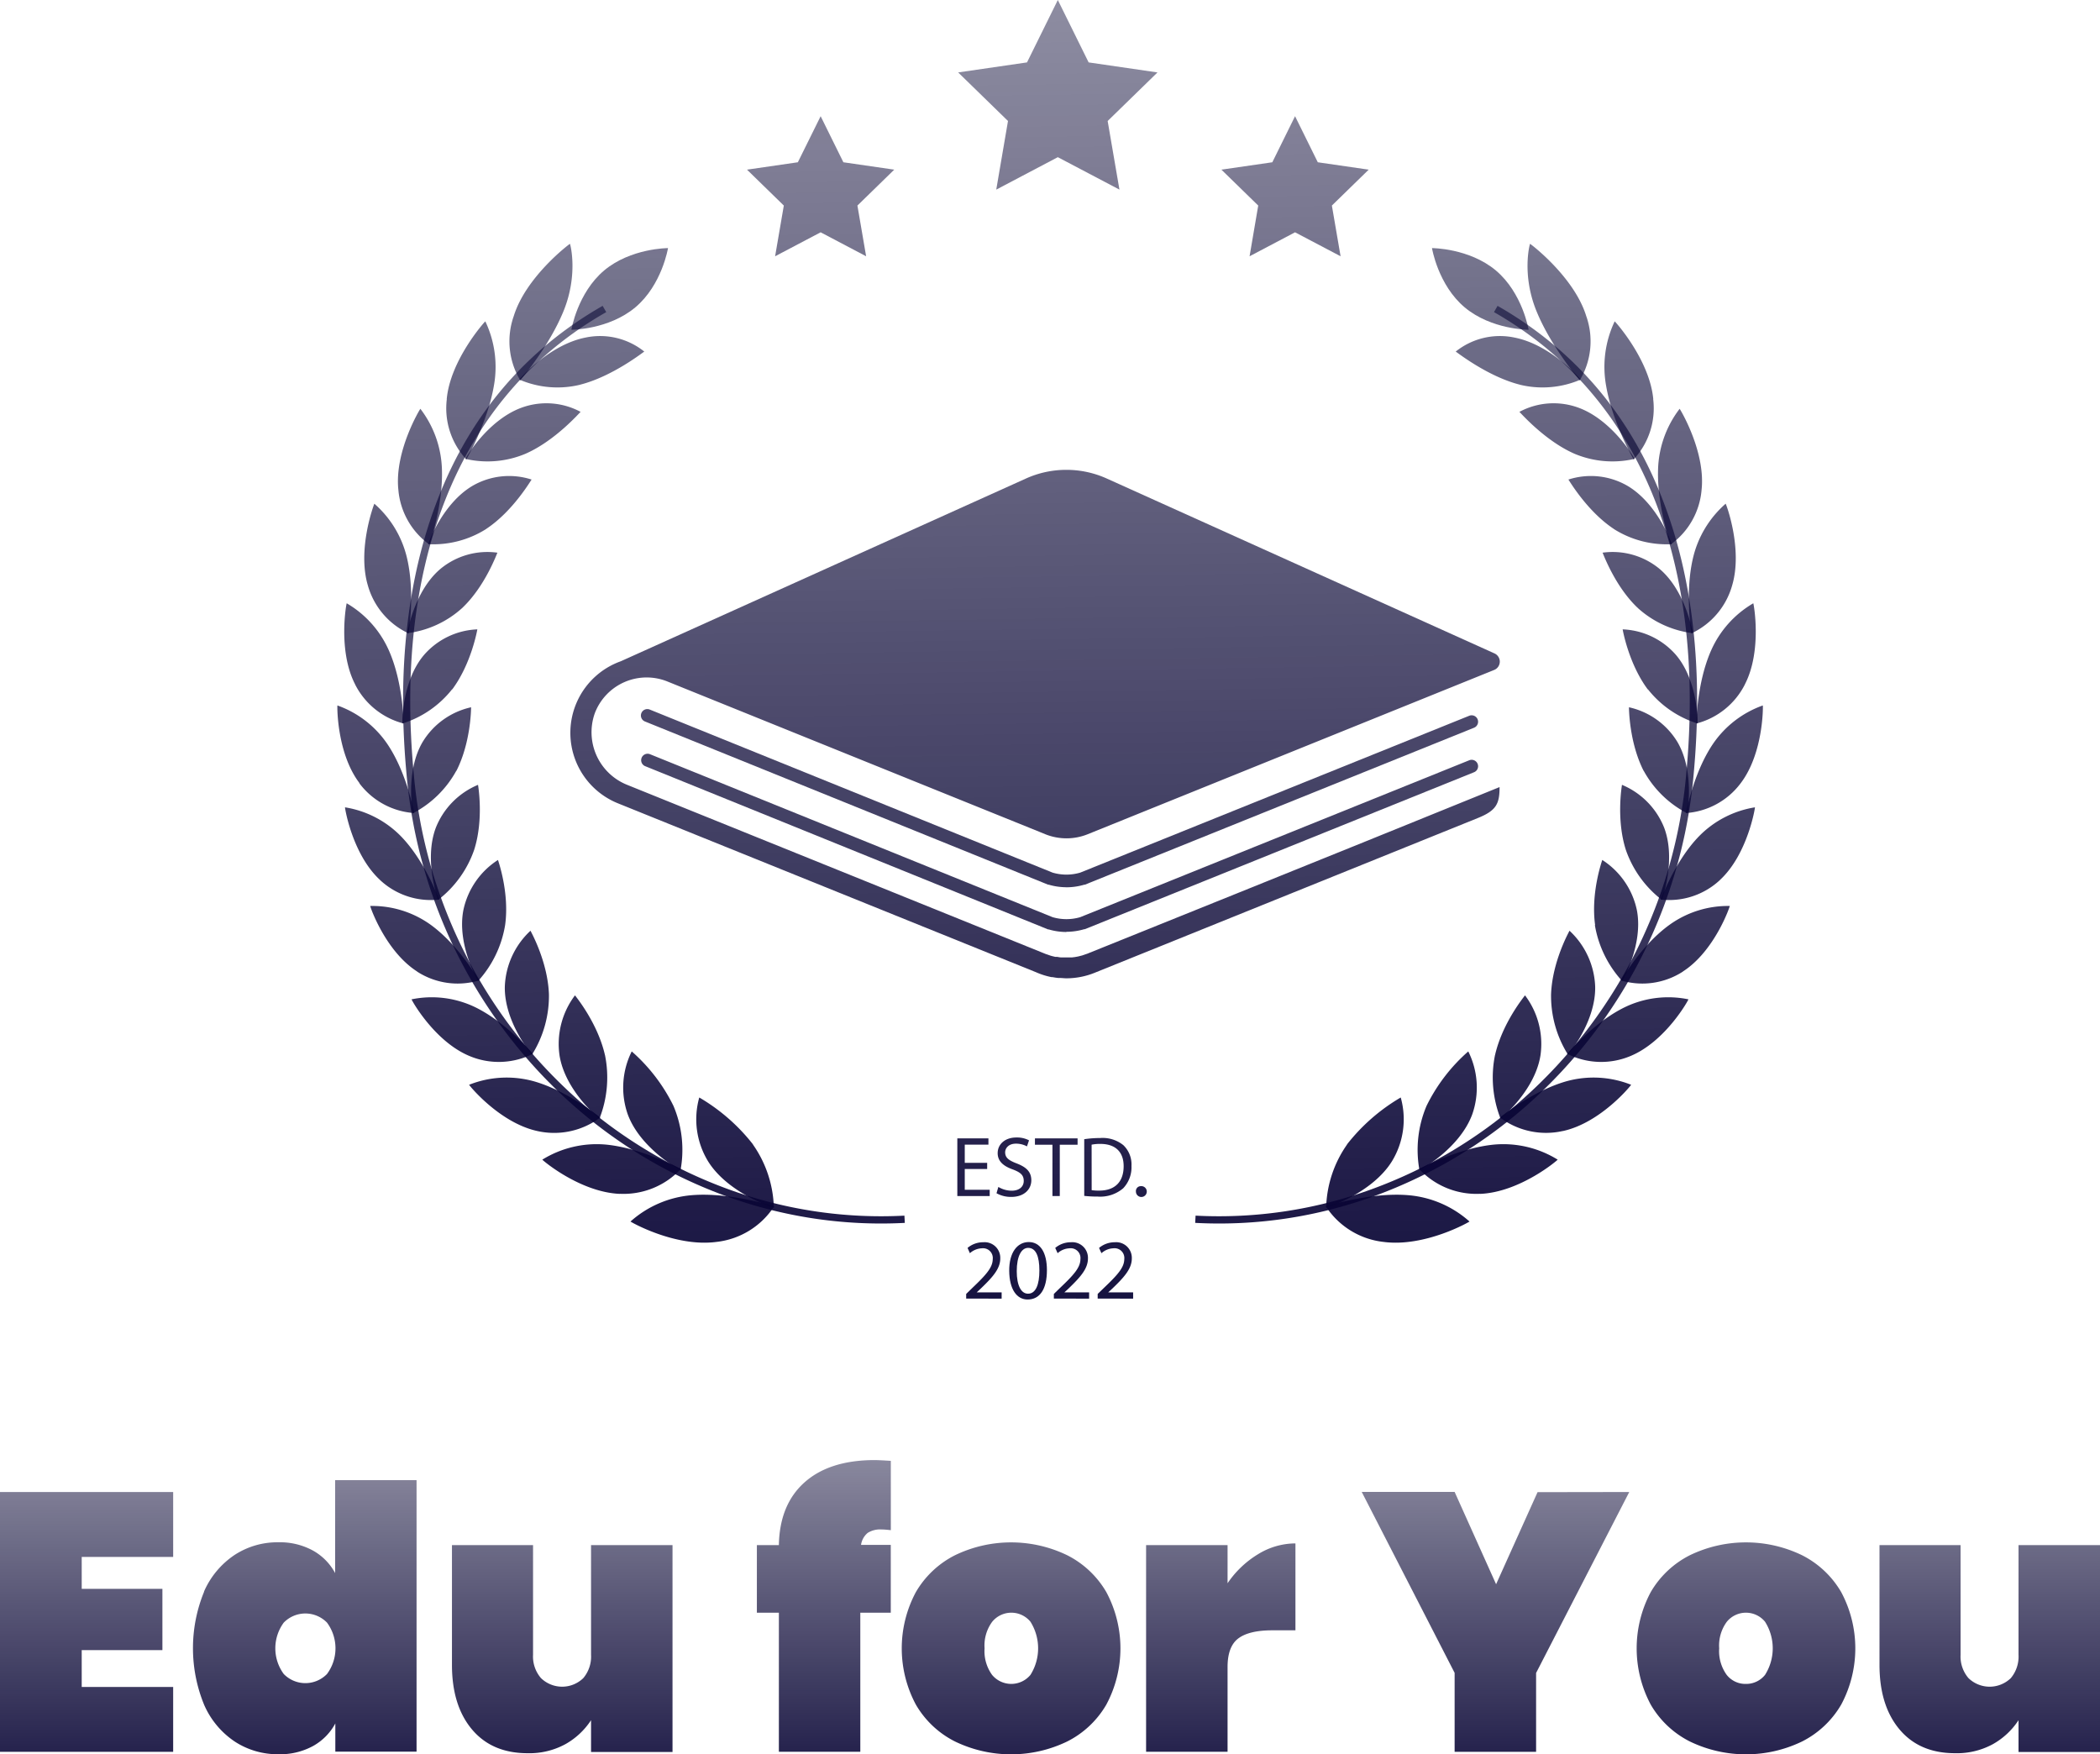 <svg xmlns="http://www.w3.org/2000/svg" xmlns:xlink="http://www.w3.org/1999/xlink" viewBox="0 0 429.42 358.72"><defs><style>.cls-1{fill:url(#linear-gradient);}.cls-2{fill:url(#linear-gradient-2);}.cls-3{fill:url(#linear-gradient-3);}.cls-4{fill:url(#linear-gradient-4);}.cls-5{fill:url(#linear-gradient-5);}.cls-6{fill:url(#linear-gradient-6);}.cls-7{fill:url(#linear-gradient-7);}.cls-8{fill:url(#linear-gradient-8);}.cls-9{fill:url(#linear-gradient-9);}.cls-10{fill:url(#linear-gradient-10);}.cls-11{fill:url(#linear-gradient-11);}.cls-12{fill:url(#linear-gradient-12);}.cls-13{fill:url(#linear-gradient-13);}.cls-14{fill:url(#linear-gradient-14);}.cls-15{fill:url(#linear-gradient-15);}.cls-16{fill:url(#linear-gradient-16);}.cls-17{fill:url(#linear-gradient-17);}.cls-18{fill:url(#linear-gradient-18);}.cls-19{fill:url(#linear-gradient-19);}.cls-20{fill:url(#linear-gradient-20);}.cls-21{fill:url(#linear-gradient-21);}.cls-22{fill:url(#linear-gradient-22);}.cls-23{fill:url(#linear-gradient-23);}.cls-24{fill:url(#linear-gradient-24);}.cls-25{fill:url(#linear-gradient-25);}.cls-26{fill:url(#linear-gradient-26);}.cls-27{fill:url(#linear-gradient-27);}.cls-28{fill:url(#linear-gradient-28);}.cls-29{fill:url(#linear-gradient-29);}.cls-30{fill:url(#linear-gradient-30);}.cls-31{fill:url(#linear-gradient-31);}.cls-32{fill:url(#linear-gradient-32);}.cls-33{fill:url(#linear-gradient-33);}.cls-34{fill:url(#linear-gradient-34);}.cls-35{fill:url(#linear-gradient-35);}.cls-36{fill:url(#linear-gradient-36);}.cls-37{fill:url(#linear-gradient-37);}.cls-38{fill:url(#linear-gradient-38);}.cls-39{fill:url(#linear-gradient-39);}.cls-40{fill:url(#linear-gradient-40);}.cls-41{fill:url(#linear-gradient-41);}.cls-42{fill:url(#linear-gradient-42);}.cls-43{fill:url(#linear-gradient-43);}.cls-44{fill:url(#linear-gradient-44);}.cls-45{fill:url(#linear-gradient-45);}.cls-46{fill:url(#linear-gradient-46);}.cls-47{fill:url(#linear-gradient-47);}.cls-48{fill:url(#linear-gradient-48);}.cls-49{fill:url(#linear-gradient-49);}.cls-50{fill:url(#linear-gradient-50);}.cls-51{fill:url(#linear-gradient-51);}.cls-52{fill:url(#linear-gradient-52);}.cls-53{fill:url(#linear-gradient-53);}.cls-54{fill:url(#linear-gradient-54);}.cls-55{fill:url(#linear-gradient-55);}.cls-56{fill:url(#linear-gradient-56);}.cls-57{fill:url(#linear-gradient-57);}.cls-58{fill:url(#linear-gradient-58);}.cls-59{fill:url(#linear-gradient-59);}.cls-60{fill:url(#linear-gradient-60);}.cls-61{fill:url(#linear-gradient-61);}.cls-62{fill:url(#linear-gradient-62);}.cls-63{fill:url(#linear-gradient-63);}.cls-64{fill:url(#linear-gradient-64);}.cls-65{fill:url(#linear-gradient-65);}.cls-66{fill:url(#linear-gradient-66);}.cls-67{fill:url(#linear-gradient-67);}.cls-68{fill:url(#linear-gradient-68);}.cls-69{fill:url(#linear-gradient-69);}.cls-70{fill:url(#linear-gradient-70);}.cls-71{fill:url(#linear-gradient-71);}.cls-72{fill:url(#linear-gradient-72);}.cls-73{fill:url(#linear-gradient-73);}.cls-74{fill:url(#linear-gradient-74);}.cls-75{fill:url(#linear-gradient-75);}.cls-76{fill:url(#linear-gradient-76);}</style><linearGradient id="linear-gradient" x1="499.17" y1="477.77" x2="491.26" y2="-68.17" gradientUnits="userSpaceOnUse"><stop offset="0" stop-color="#090536"/><stop offset="1" stop-color="#05042e" stop-opacity="0"/></linearGradient><linearGradient id="linear-gradient-2" x1="503.97" y1="477.7" x2="496.05" y2="-68.24" xlink:href="#linear-gradient"/><linearGradient id="linear-gradient-3" x1="504.1" y1="477.7" x2="496.19" y2="-68.24" xlink:href="#linear-gradient"/><linearGradient id="linear-gradient-4" x1="415.47" y1="478.98" x2="407.56" y2="-66.95" xlink:href="#linear-gradient"/><linearGradient id="linear-gradient-5" x1="436.47" y1="478.68" x2="428.56" y2="-67.26" xlink:href="#linear-gradient"/><linearGradient id="linear-gradient-6" x1="429.63" y1="478.78" x2="421.72" y2="-67.16" xlink:href="#linear-gradient"/><linearGradient id="linear-gradient-7" x1="419.72" y1="478.92" x2="411.81" y2="-67.01" xlink:href="#linear-gradient"/><linearGradient id="linear-gradient-8" x1="411.22" y1="479.04" x2="403.31" y2="-66.89" xlink:href="#linear-gradient"/><linearGradient id="linear-gradient-9" x1="405.7" y1="479.12" x2="397.79" y2="-66.81" xlink:href="#linear-gradient"/><linearGradient id="linear-gradient-10" x1="395.7" y1="479.27" x2="387.78" y2="-66.67" xlink:href="#linear-gradient"/><linearGradient id="linear-gradient-11" x1="394.42" y1="479.29" x2="386.5" y2="-66.65" xlink:href="#linear-gradient"/><linearGradient id="linear-gradient-12" x1="383.14" y1="479.45" x2="375.23" y2="-66.48" xlink:href="#linear-gradient"/><linearGradient id="linear-gradient-13" x1="385.89" y1="479.41" x2="377.98" y2="-66.52" xlink:href="#linear-gradient"/><linearGradient id="linear-gradient-14" x1="373.64" y1="479.59" x2="365.73" y2="-66.35" xlink:href="#linear-gradient"/><linearGradient id="linear-gradient-15" x1="380.25" y1="479.49" x2="372.34" y2="-66.44" xlink:href="#linear-gradient"/><linearGradient id="linear-gradient-16" x1="367.29" y1="479.68" x2="359.38" y2="-66.25" xlink:href="#linear-gradient"/><linearGradient id="linear-gradient-17" x1="377.57" y1="479.53" x2="369.66" y2="-66.4" xlink:href="#linear-gradient"/><linearGradient id="linear-gradient-18" x1="364.16" y1="479.73" x2="356.25" y2="-66.21" xlink:href="#linear-gradient"/><linearGradient id="linear-gradient-19" x1="377.55" y1="479.53" x2="369.64" y2="-66.4" xlink:href="#linear-gradient"/><linearGradient id="linear-gradient-20" x1="364.08" y1="479.73" x2="356.16" y2="-66.21" xlink:href="#linear-gradient"/><linearGradient id="linear-gradient-21" x1="380.37" y1="479.49" x2="372.46" y2="-66.44" xlink:href="#linear-gradient"/><linearGradient id="linear-gradient-22" x1="367.18" y1="479.68" x2="359.27" y2="-66.25" xlink:href="#linear-gradient"/><linearGradient id="linear-gradient-23" x1="386.25" y1="479.4" x2="378.34" y2="-66.53" xlink:href="#linear-gradient"/><linearGradient id="linear-gradient-24" x1="374.08" y1="479.58" x2="366.17" y2="-66.35" xlink:href="#linear-gradient"/><linearGradient id="linear-gradient-25" x1="395.27" y1="479.27" x2="387.36" y2="-66.66" xlink:href="#linear-gradient"/><linearGradient id="linear-gradient-26" x1="384.77" y1="479.43" x2="376.86" y2="-66.51" xlink:href="#linear-gradient"/><linearGradient id="linear-gradient-27" x1="407.52" y1="479.1" x2="399.61" y2="-66.84" xlink:href="#linear-gradient"/><linearGradient id="linear-gradient-28" x1="399.34" y1="479.22" x2="391.43" y2="-66.72" xlink:href="#linear-gradient"/><linearGradient id="linear-gradient-29" x1="420.46" y1="478.91" x2="412.55" y2="-67.03" xlink:href="#linear-gradient"/><linearGradient id="linear-gradient-30" x1="591.42" y1="476.43" x2="583.51" y2="-69.5" xlink:href="#linear-gradient"/><linearGradient id="linear-gradient-31" x1="565.24" y1="476.81" x2="557.33" y2="-69.12" xlink:href="#linear-gradient"/><linearGradient id="linear-gradient-32" x1="571.78" y1="476.72" x2="563.87" y2="-69.22" xlink:href="#linear-gradient"/><linearGradient id="linear-gradient-33" x1="582.24" y1="476.56" x2="574.33" y2="-69.37" xlink:href="#linear-gradient"/><linearGradient id="linear-gradient-34" x1="590.48" y1="476.45" x2="582.57" y2="-69.49" xlink:href="#linear-gradient"/><linearGradient id="linear-gradient-35" x1="596.62" y1="476.36" x2="588.71" y2="-69.58" xlink:href="#linear-gradient"/><linearGradient id="linear-gradient-36" x1="606.38" y1="476.21" x2="598.47" y2="-69.72" xlink:href="#linear-gradient"/><linearGradient id="linear-gradient-37" x1="608.3" y1="476.19" x2="600.39" y2="-69.75" xlink:href="#linear-gradient"/><linearGradient id="linear-gradient-38" x1="619.37" y1="476.03" x2="611.46" y2="-69.91" xlink:href="#linear-gradient"/><linearGradient id="linear-gradient-39" x1="617.27" y1="476.06" x2="609.36" y2="-69.88" xlink:href="#linear-gradient"/><linearGradient id="linear-gradient-40" x1="629.37" y1="475.88" x2="621.45" y2="-70.05" xlink:href="#linear-gradient"/><linearGradient id="linear-gradient-41" x1="623.41" y1="475.97" x2="615.5" y2="-69.97" xlink:href="#linear-gradient"/><linearGradient id="linear-gradient-42" x1="636.25" y1="475.78" x2="628.34" y2="-70.15" xlink:href="#linear-gradient"/><linearGradient id="linear-gradient-43" x1="626.59" y1="475.92" x2="618.68" y2="-70.01" xlink:href="#linear-gradient"/><linearGradient id="linear-gradient-44" x1="639.93" y1="475.73" x2="632.02" y2="-70.21" xlink:href="#linear-gradient"/><linearGradient id="linear-gradient-45" x1="627.04" y1="475.92" x2="619.13" y2="-70.02" xlink:href="#linear-gradient"/><linearGradient id="linear-gradient-46" x1="640.51" y1="475.72" x2="632.59" y2="-70.21" xlink:href="#linear-gradient"/><linearGradient id="linear-gradient-47" x1="624.71" y1="475.95" x2="616.8" y2="-69.99" xlink:href="#linear-gradient"/><linearGradient id="linear-gradient-48" x1="637.99" y1="475.76" x2="630.08" y2="-70.18" xlink:href="#linear-gradient"/><linearGradient id="linear-gradient-49" x1="619.31" y1="476.03" x2="611.4" y2="-69.91" xlink:href="#linear-gradient"/><linearGradient id="linear-gradient-50" x1="631.69" y1="475.85" x2="623.78" y2="-70.09" xlink:href="#linear-gradient"/><linearGradient id="linear-gradient-51" x1="610.74" y1="476.15" x2="602.83" y2="-69.78" xlink:href="#linear-gradient"/><linearGradient id="linear-gradient-52" x1="621.53" y1="476" x2="613.62" y2="-69.94" xlink:href="#linear-gradient"/><linearGradient id="linear-gradient-53" x1="598.91" y1="476.32" x2="591" y2="-69.61" xlink:href="#linear-gradient"/><linearGradient id="linear-gradient-54" x1="607.45" y1="476.2" x2="599.54" y2="-69.74" xlink:href="#linear-gradient"/><linearGradient id="linear-gradient-55" x1="582.43" y1="476.56" x2="574.52" y2="-69.37" xlink:href="#linear-gradient"/><linearGradient id="linear-gradient-56" x1="220.4" y1="296.62" x2="212.49" y2="-249.32" xlink:href="#linear-gradient"/><linearGradient id="linear-gradient-57" x1="171.61" y1="297.32" x2="163.7" y2="-248.61" xlink:href="#linear-gradient"/><linearGradient id="linear-gradient-58" x1="268.61" y1="295.92" x2="260.69" y2="-250.02" xlink:href="#linear-gradient"/><linearGradient id="linear-gradient-59" x1="485.13" y1="477.97" x2="477.22" y2="-67.96" xlink:href="#linear-gradient"/><linearGradient id="linear-gradient-60" x1="493.4" y1="477.85" x2="485.49" y2="-68.09" xlink:href="#linear-gradient"/><linearGradient id="linear-gradient-61" x1="502.19" y1="477.72" x2="494.28" y2="-68.21" xlink:href="#linear-gradient"/><linearGradient id="linear-gradient-62" x1="512.58" y1="477.57" x2="504.67" y2="-68.36" xlink:href="#linear-gradient"/><linearGradient id="linear-gradient-63" x1="519.38" y1="477.48" x2="511.47" y2="-68.46" xlink:href="#linear-gradient"/><linearGradient id="linear-gradient-64" x1="486.95" y1="477.95" x2="479.03" y2="-67.99" xlink:href="#linear-gradient"/><linearGradient id="linear-gradient-65" x1="496.06" y1="477.81" x2="488.14" y2="-68.12" xlink:href="#linear-gradient"/><linearGradient id="linear-gradient-66" x1="504.87" y1="477.69" x2="496.96" y2="-68.25" xlink:href="#linear-gradient"/><linearGradient id="linear-gradient-67" x1="513.84" y1="477.56" x2="505.93" y2="-68.38" xlink:href="#linear-gradient"/><linearGradient id="linear-gradient-68" x1="303" y1="557" x2="303" y2="409.84" xlink:href="#linear-gradient"/><linearGradient id="linear-gradient-69" x1="347.63" y1="557" x2="347.63" y2="409.84" xlink:href="#linear-gradient"/><linearGradient id="linear-gradient-70" x1="400.26" y1="557" x2="400.26" y2="409.84" xlink:href="#linear-gradient"/><linearGradient id="linear-gradient-71" x1="453.75" y1="557" x2="453.75" y2="409.84" xlink:href="#linear-gradient"/><linearGradient id="linear-gradient-72" x1="492.05" y1="557" x2="492.05" y2="409.84" xlink:href="#linear-gradient"/><linearGradient id="linear-gradient-73" x1="534.92" y1="557" x2="534.92" y2="409.84" xlink:href="#linear-gradient"/><linearGradient id="linear-gradient-74" x1="591.07" y1="557" x2="591.07" y2="409.84" xlink:href="#linear-gradient"/><linearGradient id="linear-gradient-75" x1="642.31" y1="557" x2="642.31" y2="409.84" xlink:href="#linear-gradient"/><linearGradient id="linear-gradient-76" x1="692.16" y1="557" x2="692.16" y2="409.84" xlink:href="#linear-gradient"/></defs><title>Logo3</title><g id="OBJECTS"><path class="cls-1" d="M564.41,353.16l-25.7,10.38L507.79,376h0l-.16.07-.25.08-.74.26-.43.11c-.21.06-.42.11-.64.15l-.5.09-.58.07-.54,0-.56,0h0c-.31,0-.63,0-.94,0l-.15,0c-.27,0-.55-.07-.82-.11l-.27,0-.12,0-.62-.15-.33-.09-.74-.26-.25-.08-85.52-34.56a11.59,11.59,0,0,1-6.7-14.71,11.34,11.34,0,0,1,14.84-6.46l76,30.71,1.27.52a11.61,11.61,0,0,0,8.67,0l68.72-27.77,14.32-5.79a1.84,1.84,0,0,0,.1-3.43L511.59,278.9a20.09,20.09,0,0,0-16.49,0l-82.86,37.37a15.54,15.54,0,0,0-.59,29.05l85.5,34.54a15,15,0,0,0,3.16,1l.21,0c.37.07.75.13,1.13.17l.33,0c.45,0,.91.07,1.36.07h0a15.39,15.39,0,0,0,5.82-1.14l78.32-31.63c3.79-1.53,4.45-2.9,4.45-6.33Zm-61.06-4.33Zm-89.81-33-.09,0,.09,0m2.64-.45-.26,0,.26,0m-1.32.16-.2,0,.2,0" transform="translate(-285.29 -181.06)"/><path class="cls-2" d="M503.34,371.63a12.89,12.89,0,0,1-3.62-.53l-.12,0L417.16,337.7a1.32,1.32,0,0,1,1-2.44l82.37,33.34a10.06,10.06,0,0,0,5.65,0l79.54-32.08a1.31,1.31,0,1,1,1,2.44l-79.6,32.1-.12,0a13,13,0,0,1-3.63.53" transform="translate(-285.29 -181.06)"/><path class="cls-3" d="M503.34,362.48a12.89,12.89,0,0,1-3.62-.53l-.12,0-82.44-33.37a1.31,1.31,0,0,1,1-2.43l82.37,33.34a10,10,0,0,0,5.65,0l79.54-32.07a1.31,1.31,0,1,1,1,2.44l-79.6,32.1-.12,0a13,13,0,0,1-3.63.53" transform="translate(-285.29 -181.06)"/><path class="cls-4" d="M408.82,236.37c-5.46,4.61-6.69,12.12-6.69,12.12s7.61,0,13.07-4.58,6.69-12.12,6.69-12.12-7.62,0-13.07,4.58" transform="translate(-285.29 -181.06)"/><path class="cls-5" d="M439.25,415.08A23.47,23.47,0,0,1,443.53,428c0,.09-9.43-2.94-13.48-9.53a16.49,16.49,0,0,1-1.77-13,38.84,38.84,0,0,1,11,9.61" transform="translate(-285.29 -181.06)"/><path class="cls-6" d="M431.81,435a16.18,16.18,0,0,0,11.79-7.28c-.1,0-9-2.9-16.75-2.28a21.46,21.46,0,0,0-12.63,5.39c-.11,0,9.06,5.3,17.59,4.17" transform="translate(-285.29 -181.06)"/><path class="cls-7" d="M423,407.18a23.05,23.05,0,0,1,1.45,13.15c0,.09-8.23-4.39-10.8-11.43a16.54,16.54,0,0,1,.82-12.85A35.73,35.73,0,0,1,423,407.18" transform="translate(-285.29 -181.06)"/><path class="cls-8" d="M412,425.16a16,16,0,0,0,12.5-5.06c-.09,0-7.82-4.28-15.31-5a21.12,21.12,0,0,0-13,3.08c-.11,0,7.62,6.65,15.85,7" transform="translate(-285.29 -181.06)"/><path class="cls-9" d="M409,396.79a23,23,0,0,1-1.13,13c0,.08-7-5.64-8.16-12.9a16.48,16.48,0,0,1,3.16-12.31c0,.07,4.6,5.51,6.13,12.24" transform="translate(-285.29 -181.06)"/><path class="cls-10" d="M395.17,412.33a15.67,15.67,0,0,0,12.88-2.78c-.08,0-6.61-5.45-13.69-7.42a20.76,20.76,0,0,0-13.14.74c-.09,0,6.15,7.76,13.95,9.46" transform="translate(-285.29 -181.06)"/><path class="cls-11" d="M397.54,384.34a22.63,22.63,0,0,1-3.46,12.37c0,.09-5.71-6.66-5.56-13.92a16.41,16.41,0,0,1,5.25-11.42c0,.07,3.51,6.17,3.77,13" transform="translate(-285.29 -181.06)"/><path class="cls-12" d="M381.32,397a15.44,15.44,0,0,0,12.95-.47c-.08,0-5.37-6.42-11.91-9.57a20.46,20.46,0,0,0-12.91-1.56c-.09,0,4.63,8.61,11.87,11.6" transform="translate(-285.29 -181.06)"/><path class="cls-13" d="M388.58,370.22a22.42,22.42,0,0,1-5.53,11.44c0,.08-4.39-7.47-3-14.53a16.13,16.13,0,0,1,7.07-10.23c0,.07,2.39,6.66,1.46,13.32" transform="translate(-285.29 -181.06)"/><path class="cls-14" d="M370.57,379.72a15.27,15.27,0,0,0,12.69,1.81c-.07,0-4.09-7.19-9.95-11.41A20.46,20.46,0,0,0,361,366.31c-.09,0,3.06,9.23,9.6,13.41" transform="translate(-285.29 -181.06)"/><path class="cls-15" d="M382.24,354.86a22,22,0,0,1-7.35,10.2c0,.07-3-8.07-.48-14.75a15.83,15.83,0,0,1,8.63-8.77c0,.06,1.23,7-.8,13.32" transform="translate(-285.29 -181.06)"/><path class="cls-16" d="M363,361a15.19,15.19,0,0,0,12.1,4c-.06,0-2.78-7.74-7.8-12.92a20.55,20.55,0,0,0-11.46-5.94c-.07-.05,1.46,9.6,7.16,14.85" transform="translate(-285.29 -181.06)"/><path class="cls-17" d="M378.6,338.66a21.37,21.37,0,0,1-8.89,8.7c0,.07-1.61-8.46,2-14.58a15.51,15.51,0,0,1,9.91-7.1c0,.06,0,7.1-3,13" transform="translate(-285.29 -181.06)"/><path class="cls-18" d="M358.76,341.2A15.28,15.28,0,0,0,370,347.31c-.05-.05-1.44-8.09-5.49-14.1a20.74,20.74,0,0,0-10.22-7.9c-.06-.06-.18,9.73,4.52,15.89" transform="translate(-285.29 -181.06)"/><path class="cls-19" d="M377.74,322a20.92,20.92,0,0,1-10.16,7c-.06.06-.16-8.63,4.4-14a15.22,15.22,0,0,1,10.92-5.25s-1.19,7-5.16,12.31" transform="translate(-285.29 -181.06)"/><path class="cls-20" d="M357.9,321a15.44,15.44,0,0,0,9.92,8c0-.06-.05-8.24-3-14.92a21,21,0,0,0-8.63-9.66c-.06-.07-1.86,9.62,1.7,16.54" transform="translate(-285.29 -181.06)"/><path class="cls-21" d="M379.76,305.42a20.49,20.49,0,0,1-11.16,5.11c-.07.06,1.33-8.58,6.77-13.16a15.06,15.06,0,0,1,11.64-3.3c-.06,0-2.45,6.84-7.25,11.35" transform="translate(-285.29 -181.06)"/><path class="cls-22" d="M360.53,300.83a15.42,15.42,0,0,0,8.31,9.74c0-.06,1.37-8.17-.31-15.35a21.13,21.13,0,0,0-6.69-11.16c0-.08-3.58,9.25-1.31,16.77" transform="translate(-285.29 -181.06)"/><path class="cls-23" d="M384.73,289.21a20.18,20.18,0,0,1-11.86,3.12c-.09,0,2.86-8.31,9.08-11.95A14.93,14.93,0,0,1,394,279.12c-.07,0-3.75,6.44-9.29,10.09" transform="translate(-285.29 -181.06)"/><path class="cls-24" d="M366.75,281.21a15.38,15.38,0,0,0,6.35,11.2c0-.06,2.82-7.9,2.56-15.38a21.39,21.39,0,0,0-4.41-12.38c0-.08-5.34,8.65-4.5,16.56" transform="translate(-285.29 -181.06)"/><path class="cls-25" d="M392.75,273.84a20,20,0,0,1-12.28,1.05c-.1,0,4.44-7.83,11.34-10.42a14.79,14.79,0,0,1,12.21.81c-.09,0-5.1,5.86-11.27,8.56" transform="translate(-285.29 -181.06)"/><path class="cls-26" d="M376.66,262.65a15.35,15.35,0,0,0,4,12.36c0-.06,4.3-7.42,5.61-15a21.69,21.69,0,0,0-1.74-13.24c0-.08-7.14,7.81-7.89,15.89" transform="translate(-285.29 -181.06)"/><path class="cls-27" d="M403.9,259.73a19.66,19.66,0,0,1-12.4-1.05c-.11,0,6.05-7.14,13.54-8.6a14.44,14.44,0,0,1,12,2.87c-.09,0-6.47,5.1-13.17,6.78" transform="translate(-285.29 -181.06)"/><path class="cls-28" d="M390.35,245.68a15.49,15.49,0,0,0,1.33,13.16c0-.07,5.83-6.75,8.86-14.21s1.36-13.7,1.29-13.71-9,6.72-11.48,14.76" transform="translate(-285.29 -181.06)"/><path class="cls-29" d="M470.31,431.11l-.08-1.48a91,91,0,0,1-36-5.4,96.12,96.12,0,0,1-31-18.51,100.72,100.72,0,0,1-33.33-66.4c-2-21.2.16-39.94,6.31-55.71,6.6-16.94,17.72-30,33.05-38.73l-.74-1.28c-15.63,8.93-27,22.21-33.69,39.47-6.24,16-8.39,35-6.4,56.39a102.19,102.19,0,0,0,33.82,67.37,97.45,97.45,0,0,0,31.46,18.79,92.38,92.38,0,0,0,36.61,5.49" transform="translate(-285.29 -181.06)"/><path class="cls-30" d="M591.18,236.37c5.46,4.61,6.69,12.12,6.69,12.12s-7.61,0-13.07-4.58-6.69-12.12-6.69-12.12,7.62,0,13.07,4.58" transform="translate(-285.29 -181.06)"/><path class="cls-31" d="M560.75,415.08A23.47,23.47,0,0,0,556.47,428c0,.09,9.44-2.94,13.48-9.53a16.49,16.49,0,0,0,1.77-13,38.84,38.84,0,0,0-11,9.61" transform="translate(-285.29 -181.06)"/><path class="cls-32" d="M568.19,435a16.18,16.18,0,0,1-11.79-7.28c.1,0,9-2.9,16.75-2.28a21.46,21.46,0,0,1,12.63,5.39c.11,0-9.06,5.3-17.59,4.17" transform="translate(-285.29 -181.06)"/><path class="cls-33" d="M577,407.18a23.05,23.05,0,0,0-1.45,13.15c0,.09,8.23-4.39,10.8-11.43a16.54,16.54,0,0,0-.82-12.85A35.73,35.73,0,0,0,577,407.18" transform="translate(-285.29 -181.06)"/><path class="cls-34" d="M588,425.16a16,16,0,0,1-12.5-5.06c.09,0,7.82-4.28,15.31-5a21.12,21.12,0,0,1,13,3.08c.11,0-7.62,6.65-15.85,7" transform="translate(-285.29 -181.06)"/><path class="cls-35" d="M591,396.79a23.05,23.05,0,0,0,1.13,13c0,.08,7-5.64,8.16-12.9a16.48,16.48,0,0,0-3.16-12.31c0,.07-4.6,5.51-6.13,12.24" transform="translate(-285.29 -181.06)"/><path class="cls-36" d="M604.83,412.33A15.65,15.65,0,0,1,592,409.55c.08,0,6.61-5.45,13.69-7.42a20.76,20.76,0,0,1,13.14.74c.09,0-6.15,7.76-13.95,9.46" transform="translate(-285.29 -181.06)"/><path class="cls-37" d="M602.46,384.34a22.63,22.63,0,0,0,3.46,12.37c0,.09,5.71-6.66,5.56-13.92a16.41,16.41,0,0,0-5.25-11.42c0,.07-3.51,6.17-3.77,13" transform="translate(-285.29 -181.06)"/><path class="cls-38" d="M618.68,397a15.44,15.44,0,0,1-12.95-.47c.08,0,5.37-6.42,11.91-9.57a20.46,20.46,0,0,1,12.91-1.56c.09,0-4.63,8.61-11.87,11.6" transform="translate(-285.29 -181.06)"/><path class="cls-39" d="M611.42,370.22A22.42,22.42,0,0,0,617,381.66c0,.08,4.39-7.47,3-14.53a16.13,16.13,0,0,0-7.07-10.23c0,.07-2.39,6.66-1.46,13.32" transform="translate(-285.29 -181.06)"/><path class="cls-40" d="M629.43,379.72a15.27,15.27,0,0,1-12.69,1.81c.07,0,4.09-7.19,10-11.41A20.46,20.46,0,0,1,639,366.31c.08,0-3.06,9.23-9.6,13.41" transform="translate(-285.29 -181.06)"/><path class="cls-41" d="M617.76,354.86a22,22,0,0,0,7.35,10.2c0,.07,3-8.07.48-14.75a15.83,15.83,0,0,0-8.63-8.77c0,.06-1.23,7,.8,13.32" transform="translate(-285.29 -181.06)"/><path class="cls-42" d="M637,361a15.22,15.22,0,0,1-12.11,4c.06,0,2.78-7.74,7.8-12.92a20.55,20.55,0,0,1,11.46-5.94c.07-.05-1.47,9.6-7.15,14.85" transform="translate(-285.29 -181.06)"/><path class="cls-43" d="M621.4,338.66a21.3,21.3,0,0,0,8.9,8.7c0,.07,1.6-8.46-2-14.58a15.51,15.51,0,0,0-9.91-7.1c0,.06,0,7.1,3,13" transform="translate(-285.29 -181.06)"/><path class="cls-44" d="M641.24,341.2a15.28,15.28,0,0,1-11.19,6.11c.05-.05,1.44-8.09,5.49-14.1a20.74,20.74,0,0,1,10.22-7.9c.06-.06.18,9.73-4.52,15.89" transform="translate(-285.29 -181.06)"/><path class="cls-45" d="M622.26,322a20.92,20.92,0,0,0,10.16,7c.06.06.16-8.63-4.4-14a15.22,15.22,0,0,0-10.92-5.25s1.19,7,5.16,12.31" transform="translate(-285.29 -181.06)"/><path class="cls-46" d="M642.1,321a15.44,15.44,0,0,1-9.92,8c0-.06.05-8.24,3-14.92a21,21,0,0,1,8.63-9.66c.06-.07,1.86,9.62-1.7,16.54" transform="translate(-285.29 -181.06)"/><path class="cls-47" d="M620.24,305.42a20.49,20.49,0,0,0,11.16,5.11c.07.06-1.33-8.58-6.77-13.16a15.06,15.06,0,0,0-11.64-3.3c.06,0,2.45,6.84,7.25,11.35" transform="translate(-285.29 -181.06)"/><path class="cls-48" d="M639.47,300.83a15.42,15.42,0,0,1-8.31,9.74c0-.06-1.37-8.17.31-15.35a21.13,21.13,0,0,1,6.69-11.16c.05-.08,3.58,9.25,1.31,16.77" transform="translate(-285.29 -181.06)"/><path class="cls-49" d="M615.27,289.21a20.18,20.18,0,0,0,11.86,3.12c.09,0-2.86-8.31-9.08-11.95A14.93,14.93,0,0,0,606,279.12c.07,0,3.75,6.44,9.29,10.09" transform="translate(-285.29 -181.06)"/><path class="cls-50" d="M633.24,281.21a15.35,15.35,0,0,1-6.34,11.2c0-.06-2.81-7.9-2.56-15.38a21.39,21.39,0,0,1,4.41-12.38c0-.08,5.34,8.65,4.49,16.56" transform="translate(-285.29 -181.06)"/><path class="cls-51" d="M607.25,273.84a20,20,0,0,0,12.28,1.05c.1,0-4.44-7.83-11.34-10.42a14.79,14.79,0,0,0-12.21.81c.09,0,5.1,5.86,11.27,8.56" transform="translate(-285.29 -181.06)"/><path class="cls-52" d="M623.34,262.65a15.35,15.35,0,0,1-4,12.36c0-.06-4.3-7.42-5.61-15a21.69,21.69,0,0,1,1.74-13.24c0-.08,7.14,7.81,7.89,15.89" transform="translate(-285.29 -181.06)"/><path class="cls-53" d="M596.1,259.73a19.66,19.66,0,0,0,12.4-1.05c.11,0-6-7.14-13.54-8.6a14.44,14.44,0,0,0-12,2.87c.09,0,6.47,5.1,13.17,6.78" transform="translate(-285.29 -181.06)"/><path class="cls-54" d="M609.65,245.68a15.49,15.49,0,0,1-1.33,13.16c0-.07-5.83-6.75-8.86-14.21s-1.36-13.7-1.29-13.71,9,6.72,11.48,14.76" transform="translate(-285.29 -181.06)"/><path class="cls-55" d="M529.69,431.11l.08-1.48a91,91,0,0,0,36-5.4,96.12,96.12,0,0,0,31-18.51,100.72,100.72,0,0,0,33.33-66.4c2-21.2-.16-39.94-6.31-55.71-6.6-16.94-17.72-30-33-38.73l.73-1.28c15.63,8.93,27,22.21,33.69,39.47,6.24,16,8.39,35,6.4,56.39a102.14,102.14,0,0,1-33.82,67.37,97.45,97.45,0,0,1-31.46,18.79,92.38,92.38,0,0,1-36.61,5.49" transform="translate(-285.29 -181.06)"/><polygon class="cls-56" points="216.31 0 222.61 12.76 236.69 14.81 226.5 24.74 228.91 38.77 216.31 32.14 203.72 38.77 206.12 24.74 195.93 14.81 210.01 12.76 216.31 0"/><polygon class="cls-57" points="167.81 23.76 172.46 33.18 182.86 34.69 175.33 42.03 177.11 52.4 167.81 47.5 158.5 52.4 160.28 42.03 152.75 34.69 163.15 33.18 167.81 23.76"/><polygon class="cls-58" points="264.82 23.76 269.47 33.18 279.88 34.69 272.35 42.03 274.13 52.4 264.82 47.5 255.52 52.4 257.29 42.03 249.76 34.69 260.17 33.18 264.82 23.76"/><path class="cls-59" d="M487.15,420.09h-4.58v4.25h5.1v1.28h-6.62V413.83h6.36v1.28h-4.84v3.72h4.58Z" transform="translate(-285.29 -181.06)"/><path class="cls-60" d="M489.44,423.76a5.35,5.35,0,0,0,2.72.77c1.56,0,2.47-.82,2.47-2s-.63-1.73-2.22-2.34c-1.93-.68-3.11-1.68-3.11-3.34,0-1.83,1.52-3.2,3.81-3.2a5.3,5.3,0,0,1,2.6.58l-.42,1.24a4.67,4.67,0,0,0-2.24-.56c-1.6,0-2.22,1-2.22,1.77,0,1.1.72,1.64,2.35,2.27,2,.77,3,1.73,3,3.46s-1.34,3.39-4.12,3.39a6.09,6.09,0,0,1-3-.75Z" transform="translate(-285.29 -181.06)"/><path class="cls-61" d="M500.5,415.13h-3.58v-1.3h8.72v1.3H502v10.49H500.5Z" transform="translate(-285.29 -181.06)"/><path class="cls-62" d="M507,414a21.75,21.75,0,0,1,3.23-.24,6.74,6.74,0,0,1,4.77,1.46,5.44,5.44,0,0,1,1.66,4.23,6.22,6.22,0,0,1-1.69,4.58,7.22,7.22,0,0,1-5.21,1.7,24,24,0,0,1-2.76-.14Zm1.52,10.42a9.5,9.5,0,0,0,1.54.09c3.25,0,5-1.82,5-5,0-2.78-1.55-4.55-4.77-4.55a8.43,8.43,0,0,0-1.78.16Z" transform="translate(-285.29 -181.06)"/><path class="cls-63" d="M517.57,424.71a1,1,0,0,1,1-1.11,1.11,1.11,0,1,1-1,1.11Z" transform="translate(-285.29 -181.06)"/><path class="cls-64" d="M482.86,446.59v-.95l1.2-1.17c2.9-2.76,4.21-4.23,4.23-5.94a2,2,0,0,0-2.25-2.22,3.89,3.89,0,0,0-2.42,1l-.48-1.08a4.93,4.93,0,0,1,3.21-1.16,3.2,3.2,0,0,1,3.48,3.31c0,2.09-1.52,3.79-3.92,6.1l-.9.84v0h5.1v1.28Z" transform="translate(-285.29 -181.06)"/><path class="cls-65" d="M499.37,440.78c0,3.87-1.43,6-3.95,6-2.22,0-3.72-2.08-3.76-5.84s1.65-5.91,4-5.91S499.37,437.17,499.37,440.78Zm-6.17.18c0,3,.91,4.63,2.31,4.63,1.57,0,2.32-1.83,2.32-4.74s-.71-4.63-2.3-4.63C494.18,436.22,493.2,437.87,493.2,441Z" transform="translate(-285.29 -181.06)"/><path class="cls-66" d="M500.79,446.59v-.95l1.2-1.17c2.91-2.76,4.22-4.23,4.23-5.94a2,2,0,0,0-2.25-2.22,3.84,3.84,0,0,0-2.41,1l-.49-1.08a4.93,4.93,0,0,1,3.21-1.16,3.2,3.2,0,0,1,3.48,3.31c0,2.09-1.52,3.79-3.91,6.1l-.91.84v0H508v1.28Z" transform="translate(-285.29 -181.06)"/><path class="cls-67" d="M509.75,446.59v-.95l1.21-1.17c2.9-2.76,4.21-4.23,4.23-5.94a2,2,0,0,0-2.25-2.22,3.87,3.87,0,0,0-2.42,1l-.49-1.08a5,5,0,0,1,3.22-1.16,3.2,3.2,0,0,1,3.48,3.31c0,2.09-1.52,3.79-3.92,6.1l-.91.84v0H517v1.28Z" transform="translate(-285.29 -181.06)"/><path class="cls-68" d="M302,499.42v6.52h16.5v12.53H302V526H320.7v13.27H285.29V486.14H320.7v13.28Z" transform="translate(-285.29 -181.06)"/><path class="cls-69" d="M327,506.51a17.37,17.37,0,0,1,6.26-7.5,16,16,0,0,1,8.93-2.59,14.06,14.06,0,0,1,7.09,1.69,11.5,11.5,0,0,1,4.54,4.61v-19h16.65v55.51H353.86v-5.77a11.5,11.5,0,0,1-4.54,4.61,14.06,14.06,0,0,1-7.09,1.69,16,16,0,0,1-8.93-2.59,17.37,17.37,0,0,1-6.26-7.5,30.47,30.47,0,0,1,0-23.18Zm25.16,6.34a6.17,6.17,0,0,0-8.85,0,8.87,8.87,0,0,0,0,10.5,6.17,6.17,0,0,0,8.85,0,8.83,8.83,0,0,0,0-10.5Z" transform="translate(-285.29 -181.06)"/><path class="cls-70" d="M422.81,497v42.3H406.15V532.8a15.08,15.08,0,0,1-5.21,4.88,15.36,15.36,0,0,1-7.77,1.87q-7.28,0-11.37-4.87t-4.09-13.2V497h16.58v22.43a6.75,6.75,0,0,0,1.62,4.76,6.21,6.21,0,0,0,8.66,0,6.82,6.82,0,0,0,1.58-4.76V497Z" transform="translate(-285.29 -181.06)"/><path class="cls-71" d="M465.57,493.8a4.79,4.79,0,0,0-2.85.7,3.89,3.89,0,0,0-1.36,2.45h6.08v13.87h-6.23v28.43H444.56V510.82h-4.5V497h4.5q.15-8.26,5.21-12.8T464,479.61c.7,0,1.85.06,3.45.16v14.17C466.54,493.84,465.91,493.8,465.57,493.8Z" transform="translate(-285.29 -181.06)"/><path class="cls-72" d="M480.57,537.15a19.24,19.24,0,0,1-8-7.54,24.37,24.37,0,0,1,0-23,19.3,19.3,0,0,1,8-7.54,26.35,26.35,0,0,1,22.95,0,19.3,19.3,0,0,1,8,7.54,24.37,24.37,0,0,1,0,23,19.24,19.24,0,0,1-8,7.54,26.35,26.35,0,0,1-22.95,0ZM496,523.54a10.21,10.21,0,0,0,0-10.88,5.06,5.06,0,0,0-7.81,0,8.17,8.17,0,0,0-1.57,5.44,8.28,8.28,0,0,0,1.54,5.44,5.1,5.1,0,0,0,7.84,0Z" transform="translate(-285.29 -181.06)"/><path class="cls-73" d="M542.54,498.86a14.64,14.64,0,0,1,7.65-2.21v17.77h-4.73q-4.73,0-6.94,1.65t-2.21,5.86v17.32H519.65V497h16.66v7.8A20.07,20.07,0,0,1,542.54,498.86Z" transform="translate(-285.29 -181.06)"/><path class="cls-74" d="M618.45,486.14l-19.05,37v16.13H582.74V523.12l-19-37h19L591.22,505l8.48-18.83Z" transform="translate(-285.29 -181.06)"/><path class="cls-75" d="M630.84,537.15a19.26,19.26,0,0,1-8-7.54,24.44,24.44,0,0,1,0-23,19.32,19.32,0,0,1,8-7.54,26.35,26.35,0,0,1,22.95,0,19.36,19.36,0,0,1,8,7.54,24.37,24.37,0,0,1,0,23,19.3,19.3,0,0,1-8,7.54,26.35,26.35,0,0,1-22.95,0Zm15.37-13.61a10.16,10.16,0,0,0,0-10.88,5.05,5.05,0,0,0-7.8,0,8.17,8.17,0,0,0-1.57,5.44,8.28,8.28,0,0,0,1.54,5.44,4.87,4.87,0,0,0,3.93,1.84A4.92,4.92,0,0,0,646.21,523.54Z" transform="translate(-285.29 -181.06)"/><path class="cls-76" d="M714.71,497v42.3H698.05V532.8a15.08,15.08,0,0,1-5.21,4.88,15.36,15.36,0,0,1-7.77,1.87q-7.27,0-11.36-4.87t-4.09-13.2V497H686.2v22.43a6.79,6.79,0,0,0,1.61,4.76,6.22,6.22,0,0,0,8.67,0,6.87,6.87,0,0,0,1.57-4.76V497Z" transform="translate(-285.29 -181.06)"/></g></svg>